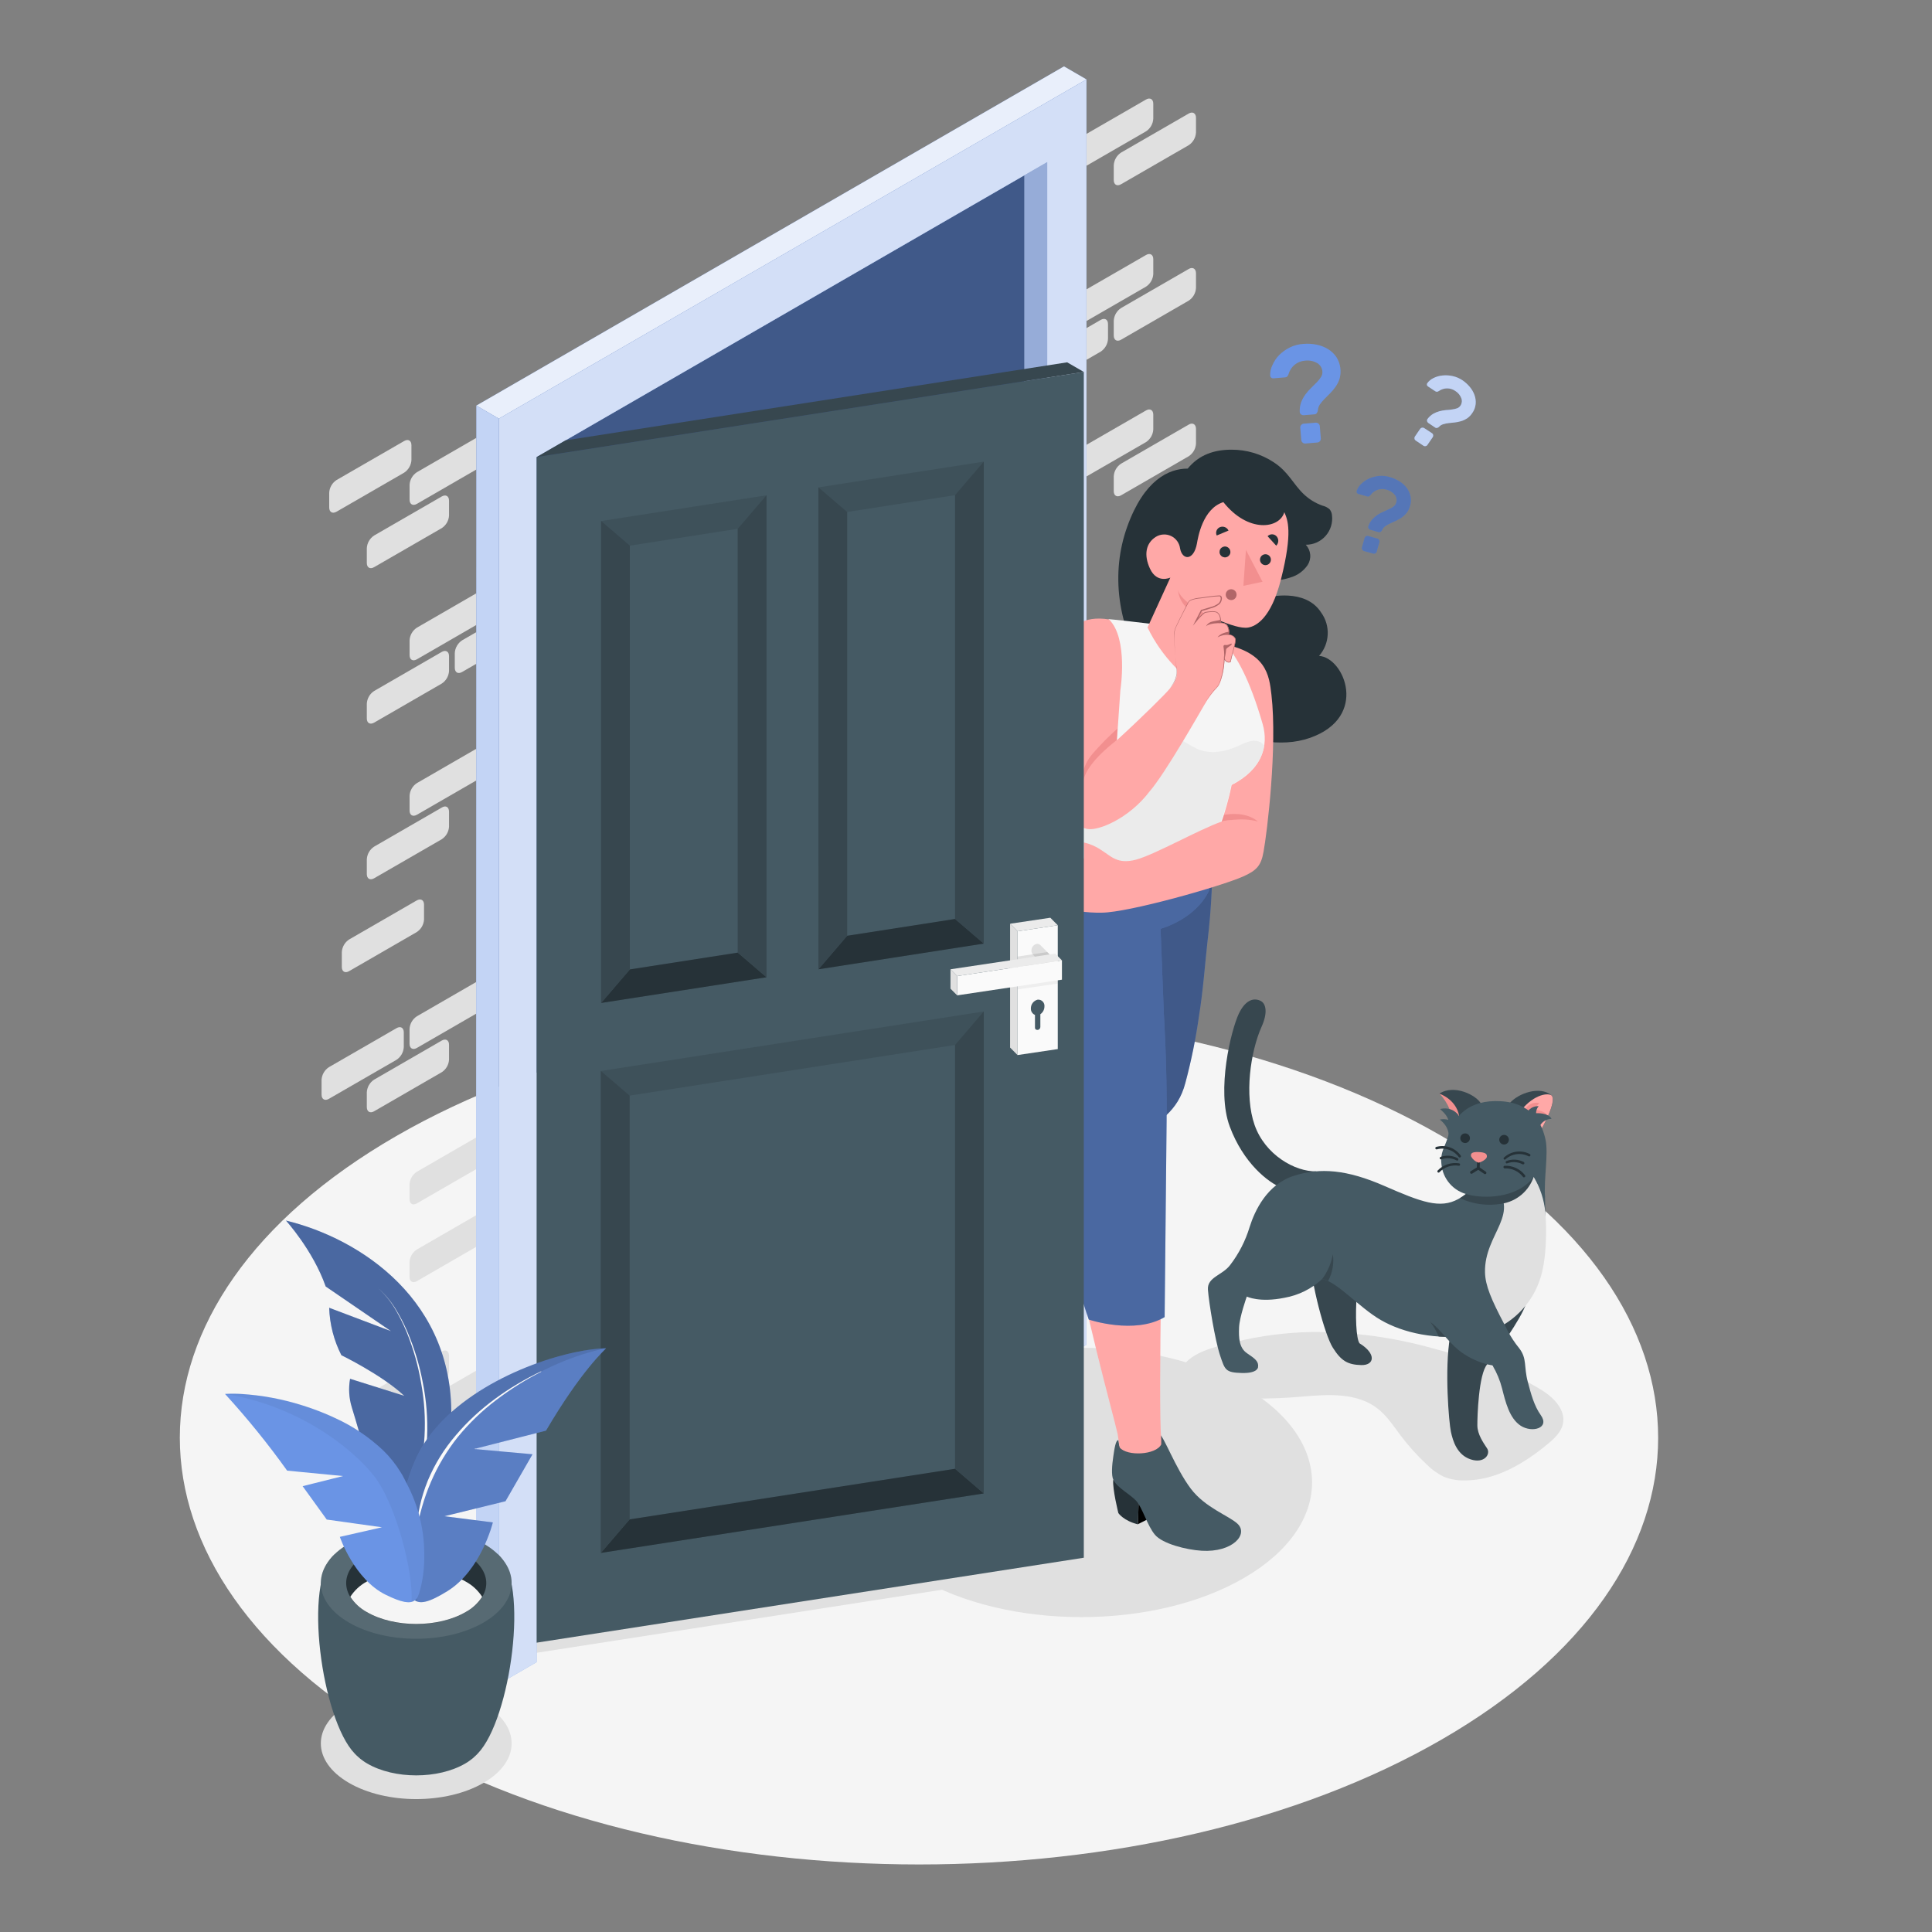 <svg width="180" height="180" viewBox="0 0 180 180" fill="none" xmlns="http://www.w3.org/2000/svg">
<rect x="0" y="0" width="180" height="180" fill="#808080" stroke="none"/>
<path d="M36.925 162.058C10.03 146.52 10.03 121.356 36.925 105.84C63.821 90.324 107.424 90.313 134.316 105.84C161.208 121.367 161.212 146.542 134.316 162.068C107.42 177.595 63.821 177.584 36.925 162.058Z" fill="#F5F5F5"/>
<path d="M99.425 145.159L100.976 146.056L49.997 153.986V152.849L99.425 145.159Z" fill="#E0E0E0"/>
<path d="M32.494 158.76C29.023 160.787 29.023 164.07 32.494 166.097C35.964 168.124 41.591 168.124 45.065 166.097C48.539 164.07 48.535 160.787 45.065 158.76C41.594 156.733 35.964 156.719 32.494 158.76Z" fill="#E0E0E0"/>
<path d="M85.554 129.24C77.159 134.143 77.159 142.088 85.554 146.988C93.949 151.888 107.557 151.888 115.949 146.988C124.34 142.088 124.34 134.143 115.949 129.24C107.557 124.337 93.96 124.355 85.554 129.24Z" fill="#E0E0E0"/>
<path d="M121.41 130.111C123.8 129.902 126.45 129.751 128.34 131.227C129.229 131.915 129.845 132.883 130.522 133.78C131.249 134.741 132.058 135.637 132.941 136.458C133.39 136.908 133.909 137.283 134.478 137.567C135.115 137.83 135.802 137.953 136.49 137.927C139.37 137.927 142.045 136.336 144.263 134.478C144.857 133.981 145.462 133.398 145.616 132.649C145.876 131.4 144.821 130.266 143.744 129.582C140.713 127.652 136.94 126.544 133.492 125.622C129.816 124.59 126.013 124.077 122.195 124.099C119.818 124.145 117.453 124.45 115.142 125.01C113.746 125.348 111.722 125.766 110.642 126.785C110.395 126.995 110.214 127.271 110.12 127.582C110.026 127.892 110.024 128.223 110.113 128.534C110.383 129.254 111.211 129.539 111.953 129.712C115.027 130.439 118.296 130.381 121.41 130.111Z" fill="#E0E0E0"/>
<path d="M42.372 60.84V62.215C42.372 62.651 42.678 62.827 43.052 62.608L44.381 61.841V58.892L43.052 59.659C42.854 59.789 42.69 59.964 42.572 60.169C42.453 60.374 42.385 60.604 42.372 60.84Z" fill="#E0E0E0"/>
<path d="M44.381 105.966L38.837 109.17C38.639 109.299 38.474 109.472 38.355 109.677C38.237 109.882 38.169 110.111 38.156 110.347V111.726C38.156 112.158 38.459 112.334 38.837 112.118L44.381 108.918V105.966Z" fill="#E0E0E0"/>
<path d="M38.16 59.656V61.034C38.16 61.466 38.462 61.643 38.84 61.427L44.384 58.223V55.274L38.84 58.478C38.642 58.607 38.477 58.781 38.359 58.985C38.241 59.19 38.172 59.42 38.16 59.656Z" fill="#E0E0E0"/>
<path d="M41.155 75.24L34.855 78.88C34.658 79.009 34.493 79.183 34.375 79.387C34.257 79.592 34.188 79.821 34.175 80.057V81.436C34.175 81.868 34.481 82.044 34.855 81.828L41.155 78.192C41.353 78.063 41.519 77.888 41.637 77.683C41.755 77.478 41.823 77.248 41.836 77.011V75.636C41.836 75.182 41.533 75.006 41.155 75.24Z" fill="#E0E0E0"/>
<path d="M44.381 91.483L38.837 94.687C38.639 94.816 38.474 94.99 38.355 95.194C38.237 95.399 38.169 95.628 38.156 95.864V97.243C38.156 97.675 38.459 97.852 38.837 97.636L44.381 94.432V91.483Z" fill="#E0E0E0"/>
<path d="M38.16 45.173V46.548C38.16 46.984 38.462 47.16 38.84 46.944L44.384 43.74V40.792L38.84 43.996C38.642 44.124 38.477 44.297 38.358 44.502C38.24 44.707 38.172 44.937 38.16 45.173Z" fill="#E0E0E0"/>
<path d="M44.381 127.692L38.837 130.896C38.639 131.025 38.474 131.198 38.355 131.403C38.237 131.608 38.169 131.837 38.156 132.073V133.452C38.156 133.884 38.459 134.06 38.837 133.844L44.381 130.64V127.692Z" fill="#E0E0E0"/>
<path d="M31.846 88.711V90.086C31.846 90.522 32.148 90.698 32.526 90.479L38.822 86.843C39.021 86.714 39.187 86.541 39.306 86.336C39.424 86.132 39.493 85.902 39.506 85.666V84.287C39.506 83.855 39.2 83.678 38.822 83.894L32.526 87.53C32.328 87.66 32.163 87.834 32.044 88.039C31.926 88.245 31.858 88.475 31.846 88.711Z" fill="#E0E0E0"/>
<path d="M38.16 74.138V75.517C38.16 75.949 38.462 76.126 38.84 75.91L44.384 72.709V69.757L38.84 72.961C38.642 73.09 38.477 73.263 38.359 73.468C38.241 73.673 38.172 73.902 38.16 74.138Z" fill="#E0E0E0"/>
<path d="M37.62 97.56V96.185C37.62 95.749 37.314 95.573 36.94 95.793L30.64 99.428C30.442 99.558 30.277 99.732 30.159 99.936C30.041 100.141 29.973 100.37 29.959 100.606V101.984C29.959 102.416 30.265 102.593 30.64 102.377L36.94 98.741C37.138 98.611 37.302 98.437 37.42 98.231C37.539 98.026 37.607 97.796 37.62 97.56Z" fill="#E0E0E0"/>
<path d="M34.855 132.502L41.155 128.866C41.353 128.736 41.519 128.562 41.637 128.357C41.755 128.151 41.823 127.921 41.836 127.685V126.31C41.836 125.874 41.533 125.698 41.155 125.917L34.855 129.553C34.658 129.682 34.493 129.856 34.375 130.061C34.257 130.265 34.188 130.495 34.175 130.73V132.12C34.175 132.541 34.481 132.718 34.855 132.502Z" fill="#E0E0E0"/>
<path d="M37.652 41.09L31.352 44.726C31.154 44.855 30.989 45.029 30.871 45.233C30.753 45.438 30.684 45.668 30.672 45.904V47.282C30.672 47.714 30.974 47.891 31.352 47.675L37.652 44.039C37.85 43.909 38.015 43.734 38.133 43.529C38.251 43.324 38.32 43.094 38.333 42.858V41.483C38.333 41.04 38.027 40.871 37.652 41.09Z" fill="#E0E0E0"/>
<path d="M41.155 46.256L34.855 49.892C34.657 50.022 34.493 50.197 34.374 50.402C34.256 50.607 34.188 50.837 34.175 51.073V52.448C34.175 52.884 34.481 53.06 34.855 52.841L41.155 49.205C41.353 49.076 41.518 48.903 41.637 48.698C41.755 48.493 41.823 48.264 41.836 48.028V46.649C41.836 46.217 41.533 46.04 41.155 46.256Z" fill="#E0E0E0"/>
<path d="M41.155 60.739L34.855 64.379C34.657 64.508 34.492 64.681 34.374 64.886C34.256 65.091 34.188 65.32 34.175 65.556V66.935C34.175 67.367 34.481 67.543 34.855 67.327L41.155 63.688C41.353 63.559 41.518 63.385 41.637 63.181C41.755 62.976 41.823 62.746 41.836 62.51V61.132C41.836 60.7 41.533 60.523 41.155 60.739Z" fill="#E0E0E0"/>
<path d="M34.855 103.536L41.155 99.896C41.354 99.768 41.519 99.595 41.638 99.39C41.756 99.185 41.824 98.955 41.836 98.719V97.34C41.836 96.908 41.533 96.732 41.155 96.948L34.855 100.588C34.657 100.716 34.492 100.89 34.374 101.095C34.256 101.299 34.188 101.529 34.175 101.765V103.144C34.175 103.576 34.481 103.752 34.855 103.536Z" fill="#E0E0E0"/>
<path d="M44.381 113.209L38.837 116.413C38.638 116.541 38.473 116.715 38.355 116.92C38.236 117.124 38.168 117.354 38.156 117.59V118.966C38.156 119.401 38.459 119.578 38.837 119.362L44.381 116.158V113.209Z" fill="#E0E0E0"/>
<path d="M103.23 30.197V31.572C103.218 31.81 103.151 32.041 103.032 32.248C102.914 32.454 102.749 32.63 102.55 32.76L101.221 33.527V30.571L102.55 29.804C102.924 29.588 103.23 29.761 103.23 30.197Z" fill="#E0E0E0"/>
<path d="M101.221 77.652L106.769 74.452C107.129 74.232 107.449 74.409 107.449 74.844V76.219C107.436 76.456 107.368 76.686 107.25 76.891C107.131 77.096 106.967 77.27 106.769 77.4L101.221 80.6V77.652Z" fill="#E0E0E0"/>
<path d="M107.449 24.152V25.528C107.436 25.764 107.368 25.994 107.25 26.199C107.131 26.404 106.967 26.579 106.769 26.708L101.221 29.909V26.96L106.769 23.76C107.143 23.54 107.449 23.717 107.449 24.152Z" fill="#E0E0E0"/>
<path d="M104.447 43.2L110.747 39.56C111.107 39.344 111.427 39.521 111.427 39.953V41.332C111.414 41.568 111.346 41.797 111.228 42.002C111.11 42.206 110.945 42.38 110.747 42.509L104.447 46.148C104.069 46.364 103.766 46.188 103.766 45.756V44.377C103.779 44.141 103.847 43.911 103.965 43.707C104.084 43.502 104.249 43.329 104.447 43.2Z" fill="#E0E0E0"/>
<path d="M101.221 63.169L106.769 59.969C107.129 59.749 107.449 59.926 107.449 60.361V61.736C107.436 61.973 107.368 62.203 107.25 62.408C107.131 62.613 106.967 62.787 106.769 62.917L101.221 66.118V63.169Z" fill="#E0E0E0"/>
<path d="M107.449 9.666V11.045C107.439 11.284 107.372 11.517 107.254 11.725C107.136 11.933 106.969 12.11 106.769 12.24L101.221 15.444V12.478L106.769 9.274C107.143 9.058 107.449 9.234 107.449 9.666Z" fill="#E0E0E0"/>
<path d="M101.221 99.378L106.769 96.178C107.129 95.958 107.449 96.134 107.449 96.57V97.945C107.436 98.182 107.368 98.412 107.25 98.617C107.131 98.822 106.967 98.996 106.769 99.126L101.221 102.326V99.378Z" fill="#E0E0E0"/>
<path d="M113.76 45.918V47.297C113.747 47.533 113.678 47.762 113.56 47.966C113.442 48.171 113.277 48.345 113.08 48.474L106.78 52.11C106.402 52.33 106.099 52.153 106.099 51.718V50.342C106.112 50.106 106.18 49.876 106.298 49.671C106.416 49.465 106.581 49.291 106.78 49.162L113.08 45.526C113.454 45.31 113.76 45.486 113.76 45.918Z" fill="#E0E0E0"/>
<path d="M107.449 38.635V40.01C107.436 40.247 107.368 40.477 107.25 40.682C107.132 40.887 106.967 41.062 106.769 41.191L101.221 44.392V41.443L106.769 38.243C107.143 38.023 107.449 38.2 107.449 38.635Z" fill="#E0E0E0"/>
<path d="M108 61.42V60.044C108.013 59.808 108.081 59.578 108.199 59.373C108.317 59.168 108.482 58.993 108.68 58.864L114.98 55.228C115.358 55.012 115.661 55.184 115.661 55.62V56.999C115.648 57.235 115.58 57.465 115.462 57.669C115.344 57.874 115.179 58.047 114.98 58.176L108.68 61.812C108.288 62.032 108 61.855 108 61.42Z" fill="#E0E0E0"/>
<path d="M110.747 93.19L104.447 96.84C104.069 97.056 103.766 96.88 103.766 96.448V95.04C103.779 94.804 103.847 94.574 103.965 94.37C104.084 94.165 104.249 93.991 104.447 93.863L110.747 90.227C111.107 90.007 111.427 90.184 111.427 90.619V91.994C111.416 92.233 111.349 92.466 111.231 92.674C111.112 92.882 110.947 93.058 110.747 93.19Z" fill="#E0E0E0"/>
<path d="M104.447 14.216L110.747 10.58C111.107 10.364 111.427 10.541 111.427 10.973V12.352C111.414 12.587 111.345 12.817 111.227 13.021C111.109 13.226 110.944 13.4 110.747 13.529L104.447 17.165C104.069 17.384 103.766 17.208 103.766 16.772V15.397C103.779 15.161 103.847 14.931 103.965 14.725C104.083 14.52 104.248 14.346 104.447 14.216Z" fill="#E0E0E0"/>
<path d="M104.447 28.699L110.747 25.063C111.107 24.847 111.427 25.024 111.427 25.456V26.834C111.414 27.07 111.345 27.299 111.227 27.504C111.109 27.709 110.944 27.882 110.747 28.012L104.447 31.651C104.069 31.867 103.766 31.691 103.766 31.255V29.88C103.779 29.643 103.847 29.413 103.965 29.208C104.083 29.003 104.248 28.829 104.447 28.699Z" fill="#E0E0E0"/>
<path d="M110.747 64.221L104.447 67.86C104.069 68.076 103.766 67.9 103.766 67.464V66.089C103.779 65.852 103.847 65.622 103.965 65.417C104.083 65.212 104.248 65.037 104.447 64.908L110.747 61.272C111.107 61.056 111.427 61.233 111.427 61.664V63.043C111.414 63.279 111.345 63.508 111.227 63.713C111.109 63.917 110.944 64.091 110.747 64.221Z" fill="#E0E0E0"/>
<path d="M101.221 84.895L106.769 81.691C107.129 81.475 107.449 81.652 107.449 82.084V83.463C107.436 83.698 107.367 83.928 107.249 84.132C107.131 84.337 106.966 84.51 106.769 84.64L101.221 87.84V84.895Z" fill="#E0E0E0"/>
<path d="M49.997 99.922L95.443 126.173V16.33L49.997 42.584V99.922Z" fill="#6A94E5"/>
<path opacity="0.4" d="M49.997 99.922L95.443 126.173V16.33L49.997 42.584V99.922Z" fill="black"/>
<path d="M95.443 126.173L49.997 99.922V152.402L95.443 126.173Z" fill="#E0E0E0"/>
<path d="M95.443 126.173L97.567 127.393V15.102L95.443 16.33V126.173Z" fill="#6A94E5"/>
<path opacity="0.4" d="M95.443 126.173L97.567 127.393V15.102L95.443 16.33V126.173Z" fill="white"/>
<path opacity="0.1" d="M95.443 126.173L97.567 127.393V15.102L95.443 16.33V126.173Z" fill="black"/>
<path d="M97.567 127.393L101.221 125.284V7.398L46.472 39.006L46.476 156.892L49.997 154.858V42.584L97.567 15.102V127.393Z" fill="#6A94E5"/>
<path opacity="0.7" d="M97.567 127.393L101.221 125.284V7.398L46.472 39.006L46.476 156.892L49.997 154.858V42.584L97.567 15.102V127.393Z" fill="white"/>
<path d="M101.221 7.398L46.472 39.006L44.381 37.789L99.129 6.185L101.221 7.398Z" fill="#6A94E5"/>
<path opacity="0.85" d="M101.221 7.398L46.472 39.006L44.381 37.789L99.129 6.185L101.221 7.398Z" fill="white"/>
<path d="M46.472 156.892V39.006L44.381 37.789L44.348 155.664L46.472 156.892Z" fill="#6A94E5"/>
<path opacity="0.6" d="M44.381 37.789L44.348 155.664L46.472 156.892V39.006" fill="white"/>
<path d="M121.446 32.04C121.849 32.005 122.255 32.028 122.652 32.108C123.034 32.182 123.4 32.323 123.732 32.526C124.046 32.718 124.315 32.976 124.52 33.282C124.705 33.581 124.826 33.914 124.874 34.262C124.923 34.61 124.898 34.964 124.801 35.302C124.718 35.558 124.596 35.801 124.441 36.022C124.291 36.239 124.122 36.442 123.937 36.63L123.412 37.156C123.253 37.314 123.108 37.486 122.98 37.67C122.865 37.834 122.798 38.026 122.785 38.225C122.775 38.317 122.742 38.405 122.688 38.48C122.663 38.517 122.629 38.546 122.591 38.568C122.552 38.589 122.509 38.601 122.465 38.603L121.475 38.686C121.428 38.69 121.38 38.684 121.335 38.67C121.29 38.656 121.248 38.633 121.212 38.603C121.175 38.575 121.145 38.539 121.124 38.498C121.104 38.457 121.093 38.411 121.093 38.365C121.077 38.055 121.125 37.745 121.234 37.454C121.335 37.198 121.469 36.956 121.633 36.734C121.791 36.521 121.967 36.321 122.159 36.137C122.35 35.953 122.519 35.777 122.684 35.615C122.833 35.465 122.964 35.3 123.077 35.122C123.175 34.969 123.219 34.788 123.203 34.607C123.191 34.448 123.142 34.294 123.058 34.158C122.974 34.023 122.858 33.91 122.72 33.829C122.378 33.631 121.979 33.551 121.586 33.602C121.234 33.626 120.898 33.758 120.624 33.981C120.351 34.203 120.152 34.505 120.056 34.844C120.029 34.926 119.989 35.002 119.938 35.071C119.872 35.129 119.788 35.161 119.7 35.161L118.649 35.248C118.612 35.252 118.574 35.249 118.538 35.239C118.502 35.228 118.469 35.21 118.44 35.186C118.41 35.163 118.385 35.133 118.368 35.099C118.35 35.064 118.341 35.027 118.339 34.988C118.327 34.659 118.396 34.331 118.541 34.034C118.69 33.687 118.9 33.369 119.16 33.095C119.453 32.803 119.791 32.559 120.161 32.375C120.563 32.179 121 32.065 121.446 32.04ZM122.584 39.38C122.677 39.375 122.768 39.406 122.839 39.467C122.875 39.495 122.905 39.531 122.926 39.572C122.947 39.613 122.959 39.658 122.962 39.704L123.059 40.849C123.065 40.942 123.036 41.033 122.976 41.105C122.947 41.141 122.91 41.17 122.868 41.191C122.827 41.212 122.781 41.225 122.735 41.227L121.619 41.321C121.573 41.325 121.526 41.32 121.482 41.306C121.438 41.292 121.398 41.269 121.363 41.238C121.327 41.209 121.297 41.173 121.276 41.132C121.254 41.091 121.241 41.047 121.237 41L121.144 39.856C121.138 39.809 121.143 39.763 121.157 39.719C121.171 39.675 121.195 39.634 121.226 39.6C121.255 39.563 121.291 39.533 121.332 39.511C121.373 39.49 121.418 39.477 121.464 39.474L122.584 39.38Z" fill="#6A94E5"/>
<path d="M129.51 44.456C129.816 44.541 130.109 44.671 130.377 44.842C130.636 44.999 130.864 45.201 131.051 45.439C131.225 45.67 131.347 45.935 131.411 46.217C131.479 46.518 131.467 46.833 131.375 47.128C131.315 47.364 131.207 47.586 131.058 47.779C130.926 47.946 130.771 48.093 130.597 48.215C130.426 48.332 130.245 48.434 130.057 48.521L129.524 48.766C129.364 48.837 129.211 48.924 129.067 49.025C128.936 49.114 128.833 49.239 128.772 49.385C128.739 49.45 128.689 49.506 128.628 49.547C128.599 49.566 128.567 49.579 128.532 49.584C128.498 49.589 128.463 49.586 128.43 49.576L127.677 49.363C127.641 49.354 127.608 49.338 127.578 49.315C127.549 49.292 127.525 49.263 127.508 49.23C127.489 49.2 127.477 49.166 127.473 49.13C127.469 49.094 127.474 49.058 127.487 49.025C127.563 48.792 127.685 48.578 127.847 48.395C127.993 48.232 128.158 48.088 128.34 47.966C128.516 47.852 128.701 47.753 128.894 47.671C129.085 47.588 129.254 47.509 129.423 47.43C129.574 47.362 129.716 47.277 129.848 47.178C129.965 47.088 130.047 46.961 130.082 46.818C130.121 46.696 130.128 46.566 130.104 46.44C130.079 46.314 130.024 46.197 129.942 46.098C129.745 45.858 129.474 45.69 129.171 45.619C128.905 45.539 128.621 45.544 128.357 45.632C128.093 45.72 127.864 45.888 127.699 46.112C127.658 46.165 127.608 46.21 127.551 46.246C127.488 46.27 127.417 46.27 127.353 46.246L126.554 46.019C126.526 46.012 126.499 45.999 126.476 45.982C126.452 45.965 126.432 45.943 126.417 45.918C126.402 45.892 126.391 45.862 126.388 45.832C126.384 45.802 126.387 45.771 126.396 45.742C126.478 45.495 126.619 45.273 126.806 45.094C127.016 44.888 127.259 44.72 127.526 44.597C127.823 44.463 128.139 44.377 128.462 44.341C128.816 44.311 129.171 44.35 129.51 44.456ZM128.325 50.177C128.36 50.186 128.393 50.203 128.421 50.225C128.45 50.247 128.474 50.275 128.491 50.306C128.509 50.338 128.521 50.373 128.525 50.41C128.53 50.447 128.527 50.483 128.516 50.519L128.271 51.386C128.262 51.421 128.246 51.454 128.223 51.482C128.201 51.511 128.173 51.534 128.142 51.552C128.11 51.57 128.075 51.582 128.038 51.586C128.002 51.59 127.965 51.587 127.929 51.577L127.08 51.34C127.045 51.33 127.013 51.313 126.985 51.29C126.957 51.267 126.934 51.239 126.918 51.206C126.899 51.175 126.887 51.141 126.882 51.105C126.877 51.069 126.879 51.032 126.889 50.998L127.134 50.126C127.144 50.091 127.161 50.059 127.184 50.03C127.207 50.002 127.235 49.978 127.267 49.961C127.298 49.943 127.333 49.931 127.369 49.927C127.405 49.922 127.441 49.925 127.476 49.936L128.325 50.177Z" fill="#6A94E5"/>
<g opacity="0.2">
<path d="M129.51 44.456C129.816 44.541 130.109 44.671 130.377 44.842C130.636 44.999 130.864 45.201 131.051 45.439C131.225 45.67 131.347 45.935 131.411 46.217C131.479 46.518 131.467 46.833 131.375 47.128C131.315 47.364 131.207 47.586 131.058 47.779C130.926 47.946 130.771 48.093 130.597 48.215C130.426 48.332 130.245 48.434 130.057 48.521L129.524 48.766C129.364 48.837 129.211 48.924 129.067 49.025C128.936 49.114 128.833 49.239 128.772 49.385C128.739 49.45 128.689 49.506 128.628 49.547C128.599 49.566 128.567 49.579 128.532 49.584C128.498 49.589 128.463 49.586 128.43 49.576L127.677 49.363C127.641 49.354 127.608 49.338 127.578 49.315C127.549 49.292 127.525 49.263 127.508 49.23C127.489 49.2 127.477 49.166 127.473 49.13C127.469 49.094 127.474 49.058 127.487 49.025C127.563 48.792 127.685 48.578 127.847 48.395C127.993 48.232 128.158 48.088 128.34 47.966C128.516 47.852 128.701 47.753 128.894 47.671C129.085 47.588 129.254 47.509 129.423 47.43C129.574 47.362 129.716 47.277 129.848 47.178C129.965 47.088 130.047 46.961 130.082 46.818C130.121 46.696 130.128 46.566 130.104 46.44C130.079 46.314 130.024 46.197 129.942 46.098C129.745 45.858 129.474 45.69 129.171 45.619C128.905 45.539 128.621 45.544 128.357 45.632C128.093 45.72 127.864 45.888 127.699 46.112C127.658 46.165 127.608 46.21 127.551 46.246C127.488 46.27 127.417 46.27 127.353 46.246L126.554 46.019C126.526 46.012 126.499 45.999 126.476 45.982C126.452 45.965 126.432 45.943 126.417 45.918C126.402 45.892 126.391 45.862 126.388 45.832C126.384 45.802 126.387 45.771 126.396 45.742C126.478 45.495 126.619 45.273 126.806 45.094C127.016 44.888 127.259 44.72 127.526 44.597C127.823 44.463 128.139 44.377 128.462 44.341C128.816 44.311 129.171 44.35 129.51 44.456ZM128.325 50.177C128.36 50.186 128.393 50.203 128.421 50.225C128.45 50.247 128.474 50.275 128.491 50.306C128.509 50.338 128.521 50.373 128.525 50.41C128.53 50.447 128.527 50.483 128.516 50.519L128.271 51.386C128.262 51.421 128.246 51.454 128.223 51.482C128.201 51.511 128.173 51.534 128.142 51.552C128.11 51.57 128.075 51.582 128.038 51.586C128.002 51.59 127.965 51.587 127.929 51.577L127.08 51.34C127.045 51.33 127.013 51.313 126.985 51.29C126.957 51.267 126.934 51.239 126.918 51.206C126.899 51.175 126.887 51.141 126.882 51.105C126.877 51.069 126.879 51.032 126.889 50.998L127.134 50.126C127.144 50.091 127.161 50.059 127.184 50.03C127.207 50.002 127.235 49.978 127.267 49.961C127.298 49.943 127.333 49.931 127.369 49.927C127.405 49.922 127.441 49.925 127.476 49.936L128.325 50.177Z" fill="black"/>
</g>
<path d="M133.409 40.356C133.439 40.375 133.465 40.401 133.485 40.43C133.504 40.46 133.518 40.494 133.524 40.529C133.531 40.563 133.531 40.599 133.525 40.634C133.518 40.668 133.504 40.701 133.484 40.73L132.991 41.45C132.972 41.481 132.947 41.507 132.917 41.526C132.887 41.546 132.854 41.56 132.818 41.566C132.784 41.573 132.748 41.573 132.713 41.566C132.679 41.559 132.646 41.546 132.617 41.526L131.897 41.044C131.867 41.024 131.842 40.999 131.822 40.969C131.803 40.939 131.79 40.906 131.785 40.871C131.778 40.836 131.778 40.801 131.785 40.766C131.791 40.731 131.805 40.699 131.825 40.669L132.318 39.949C132.358 39.895 132.417 39.857 132.484 39.844C132.551 39.831 132.62 39.843 132.678 39.877L133.409 40.356ZM136.253 35.428C136.509 35.601 136.739 35.809 136.937 36.047C137.127 36.272 137.276 36.529 137.376 36.806C137.473 37.072 137.509 37.356 137.484 37.638C137.455 37.939 137.348 38.227 137.174 38.473C137.045 38.672 136.879 38.845 136.685 38.981C136.511 39.093 136.322 39.181 136.123 39.24C135.929 39.297 135.73 39.337 135.529 39.359L134.964 39.42C134.793 39.439 134.624 39.474 134.46 39.524C134.314 39.566 134.182 39.647 134.078 39.758C134.03 39.812 133.968 39.849 133.898 39.866C133.865 39.876 133.831 39.877 133.797 39.871C133.763 39.865 133.731 39.851 133.704 39.83L133.074 39.406C133.044 39.386 133.019 39.361 132.999 39.331C132.979 39.301 132.965 39.268 132.959 39.233C132.949 39.198 132.948 39.162 132.956 39.127C132.963 39.092 132.979 39.059 133.002 39.031C133.143 38.842 133.319 38.68 133.52 38.556C133.705 38.451 133.902 38.37 134.107 38.315C134.304 38.262 134.505 38.226 134.708 38.207C134.91 38.207 135.097 38.171 135.273 38.149C135.433 38.131 135.59 38.096 135.741 38.045C135.873 37.998 135.986 37.911 136.065 37.796C136.135 37.696 136.178 37.58 136.193 37.459C136.207 37.338 136.192 37.215 136.148 37.102C136.04 36.819 135.842 36.579 135.583 36.421C135.361 36.267 135.097 36.184 134.827 36.184C134.557 36.184 134.293 36.267 134.071 36.421C134.017 36.458 133.958 36.484 133.895 36.5C133.827 36.504 133.761 36.484 133.707 36.443L133.038 36C133.014 35.985 132.993 35.965 132.977 35.941C132.961 35.918 132.95 35.891 132.944 35.863C132.937 35.834 132.937 35.804 132.943 35.775C132.949 35.745 132.962 35.718 132.98 35.694C133.131 35.492 133.329 35.331 133.556 35.222C133.814 35.093 134.094 35.013 134.381 34.985C134.696 34.95 135.014 34.967 135.324 35.035C135.656 35.106 135.971 35.239 136.253 35.428Z" fill="#6A94E5"/>
<g opacity="0.6">
<path d="M133.409 40.356C133.439 40.375 133.465 40.401 133.485 40.43C133.504 40.46 133.518 40.494 133.524 40.529C133.531 40.563 133.531 40.599 133.525 40.634C133.518 40.668 133.504 40.701 133.484 40.73L132.991 41.45C132.972 41.481 132.947 41.507 132.917 41.526C132.887 41.546 132.854 41.56 132.818 41.566C132.784 41.573 132.748 41.573 132.713 41.566C132.679 41.559 132.646 41.546 132.617 41.526L131.897 41.044C131.867 41.024 131.842 40.999 131.822 40.969C131.803 40.939 131.79 40.906 131.785 40.871C131.778 40.836 131.778 40.801 131.785 40.766C131.791 40.731 131.805 40.699 131.825 40.669L132.318 39.949C132.358 39.895 132.417 39.857 132.484 39.844C132.551 39.831 132.62 39.843 132.678 39.877L133.409 40.356ZM136.253 35.428C136.509 35.601 136.739 35.809 136.937 36.047C137.127 36.272 137.276 36.529 137.376 36.806C137.473 37.072 137.509 37.356 137.484 37.638C137.455 37.939 137.348 38.227 137.174 38.473C137.045 38.672 136.879 38.845 136.685 38.981C136.511 39.093 136.322 39.181 136.123 39.24C135.929 39.297 135.73 39.337 135.529 39.359L134.964 39.42C134.793 39.439 134.624 39.474 134.46 39.524C134.314 39.566 134.182 39.647 134.078 39.758C134.03 39.812 133.968 39.849 133.898 39.866C133.865 39.876 133.831 39.877 133.797 39.871C133.763 39.865 133.731 39.851 133.704 39.83L133.074 39.406C133.044 39.386 133.019 39.361 132.999 39.331C132.979 39.301 132.965 39.268 132.959 39.233C132.949 39.198 132.948 39.162 132.956 39.127C132.963 39.092 132.979 39.059 133.002 39.031C133.143 38.842 133.319 38.68 133.52 38.556C133.705 38.451 133.902 38.37 134.107 38.315C134.304 38.262 134.505 38.226 134.708 38.207C134.91 38.207 135.097 38.171 135.273 38.149C135.433 38.131 135.59 38.096 135.741 38.045C135.873 37.998 135.986 37.911 136.065 37.796C136.135 37.696 136.178 37.58 136.193 37.459C136.207 37.338 136.192 37.215 136.148 37.102C136.04 36.819 135.842 36.579 135.583 36.421C135.361 36.267 135.097 36.184 134.827 36.184C134.557 36.184 134.293 36.267 134.071 36.421C134.017 36.458 133.958 36.484 133.895 36.5C133.827 36.504 133.761 36.484 133.707 36.443L133.038 36C133.014 35.985 132.993 35.965 132.977 35.941C132.961 35.918 132.95 35.891 132.944 35.863C132.937 35.834 132.937 35.804 132.943 35.775C132.949 35.745 132.962 35.718 132.98 35.694C133.131 35.492 133.329 35.331 133.556 35.222C133.814 35.093 134.094 35.013 134.381 34.985C134.696 34.95 135.014 34.967 135.324 35.035C135.656 35.106 135.971 35.239 136.253 35.428Z" fill="white"/>
</g>
<path d="M103.716 137.88C103.637 138.737 104.195 140.969 104.195 140.969C104.195 140.969 104.67 141.689 106.023 142.02L106.117 138.78L103.716 137.88Z" fill="#263238"/>
<path d="M106.023 142.002L108.695 140.652L108.99 138.056L106.077 140.134L106.023 142.002Z" fill="black"/>
<path d="M108.054 134.14L108 133.596C108.41 133.726 109.487 136.76 110.945 138.697C112.277 140.465 114.494 141.217 115.29 141.959C116.352 142.942 114.84 144.652 111.963 144.479C110.523 144.392 108.309 143.831 107.6 142.985C106.891 142.139 106.434 140.465 105.865 139.838C105.296 139.212 104.065 138.604 103.723 137.858C103.529 137.448 103.601 136.498 103.723 135.698C103.831 134.953 103.95 134.136 104.205 134.176C104.205 134.266 104.267 134.633 104.267 134.633C104.353 134.993 104.832 135.374 106.326 135.212C106.988 135.133 108.173 134.878 108.054 134.14Z" fill="#455A64"/>
<path d="M78.591 121.284C78.134 121.914 77.328 126.324 77.328 126.324C77.328 126.324 78.383 127.865 78.991 128.333L80.946 124.186L78.591 121.284Z" fill="#263238"/>
<path d="M78.991 128.315L82.577 127.49L83.909 124.729L80.175 125.77L78.991 128.315Z" fill="black"/>
<path d="M81.263 118.487C81.057 118.332 80.762 118.735 80.046 119.376C79.542 119.826 78.455 120.251 78.455 121.536C78.455 122.461 79.07 123.602 79.661 124.56C80.251 125.518 80.337 126.378 80.334 127.739C80.334 129.384 80.031 130.392 82.055 131.857C83.675 133.027 86.965 133.243 87.689 132.577C88.927 131.418 86.036 129.827 85.565 127.454C84.917 124.182 84.845 123.635 84.935 121.334L81.263 118.487Z" fill="#455A64"/>
<path d="M112.921 78.264C111.344 79.117 106.556 79.344 99.838 77.904L100.634 97.344C100.634 97.344 94.748 101.52 92.937 103.799C91.126 106.078 82.418 117.148 82.418 117.148L81.216 118.541C80.471 119.405 80.856 120.571 81.72 121.316C82.551 122 83.635 122.483 84.445 121.777L85.439 120.913C85.439 120.913 104.9 105.912 105.599 104.954C106.297 103.997 107.935 101.621 109.703 96.606C111.985 90.173 112.367 85.514 112.921 78.264Z" fill="#FFA8A7"/>
<path d="M112.917 78.264C108.666 80.215 100.119 79.549 100.119 79.549L100.512 97.315C98.363 98.623 96.351 100.143 94.507 101.855C91.958 104.31 88.07 109.415 88.07 109.415C89.402 113.162 93.197 114.912 93.197 114.912C93.197 114.912 101.178 109.321 105.642 106.157C107.978 104.504 109.735 103.583 110.437 100.894C110.989 98.835 111.415 96.744 111.711 94.633C112.093 92.311 112.277 89.669 112.5 87.714C112.88 84.579 113.02 81.42 112.917 78.264Z" fill="#6A94E5"/>
<path opacity="0.4" d="M112.917 78.264C108.666 80.215 100.119 79.549 100.119 79.549L100.512 97.315C98.363 98.623 96.351 100.143 94.507 101.855C91.958 104.31 88.07 109.415 88.07 109.415C89.402 113.162 93.197 114.912 93.197 114.912C93.197 114.912 101.178 109.321 105.642 106.157C107.978 104.504 109.735 103.583 110.437 100.894C110.989 98.835 111.415 96.744 111.711 94.633C112.093 92.311 112.277 89.669 112.5 87.714C112.88 84.579 113.02 81.42 112.917 78.264Z" fill="black"/>
<path opacity="0.1" d="M105.818 101.315L105.141 91.494L102.621 89.15L100.461 94.928L100.515 97.315C99.121 98.167 97.781 99.104 96.501 100.12L96.861 100.987L98.91 105.937C98.91 105.937 98.19 109.314 98.492 111.179C100.85 109.523 103.532 107.633 105.545 106.211L105.818 101.315Z" fill="black"/>
<path d="M108.191 134.568V134.165C107.881 130.532 108.381 110.56 108.36 105.17C108.335 99.335 107.28 85.198 107.28 85.198C107.28 85.198 110.729 80.694 112.95 78.264C110.851 80.665 100.267 79.448 99.63 74.826C98.762 76.648 95.67 78.527 95.414 84.514C95.054 92.142 100.454 105.631 100.454 105.631C100.249 106.65 99.324 110.92 99.867 114.862C100.724 121.082 103.799 132.08 104.123 133.582L104.321 134.86C104.994 135.695 107.705 135.569 108.191 134.568Z" fill="#FFA8A7"/>
<path d="M108.435 94.496L108.126 86.53C108.126 86.53 111.333 85.694 112.633 82.998C112.875 81.432 112.972 79.848 112.921 78.264C112.921 78.264 110.116 79.564 106.174 78.602C103.689 77.939 101.421 76.637 99.594 74.826C99.594 74.826 98.838 75.571 97.286 77.886C96.544 78.991 95.292 81.846 95.184 84.074C94.935 89.161 96.559 94.59 96.559 94.59C97.387 98.572 99.9 105.818 99.9 105.818C99.9 105.818 98.942 111.096 99.424 114.88C99.907 118.663 101.437 122.94 101.437 122.94C101.437 122.94 105.703 124.38 108.507 122.71C108.507 122.71 108.64 109.552 108.691 104.418C108.741 99.284 108.435 94.496 108.435 94.496Z" fill="#6A94E5"/>
<path opacity="0.3" d="M108.435 94.496L108.126 86.53C108.126 86.53 111.333 85.694 112.633 82.998C112.875 81.432 112.972 79.848 112.921 78.264C112.921 78.264 110.116 79.564 106.174 78.602C103.689 77.939 101.421 76.637 99.594 74.826C99.594 74.826 98.838 75.571 97.286 77.886C96.544 78.991 95.292 81.846 95.184 84.074C94.935 89.161 96.559 94.59 96.559 94.59C97.387 98.572 99.9 105.818 99.9 105.818C99.9 105.818 98.942 111.096 99.424 114.88C99.907 118.663 101.437 122.94 101.437 122.94C101.437 122.94 105.703 124.38 108.507 122.71C108.507 122.71 108.64 109.552 108.691 104.418C108.741 99.284 108.435 94.496 108.435 94.496Z" fill="black"/>
<path d="M122.893 61.11C123.38 60.558 123.664 59.858 123.699 59.123C123.735 58.388 123.519 57.663 123.087 57.067C121.608 54.752 118.116 55.652 118.116 55.652L117.183 54.151C117.536 54.058 117.903 54.036 118.263 54.086C118.918 54.111 119.571 54.019 120.193 53.813C120.86 53.629 121.44 53.214 121.831 52.643C122.017 52.353 122.101 52.011 122.069 51.668C122.038 51.326 121.893 51.004 121.658 50.753C122.005 50.755 122.347 50.684 122.664 50.544C122.981 50.403 123.264 50.197 123.495 49.939C123.725 49.681 123.899 49.377 124.003 49.047C124.107 48.717 124.14 48.368 124.099 48.024C124.086 47.814 124.008 47.612 123.876 47.448C123.689 47.283 123.464 47.168 123.221 47.113C122.564 46.883 121.963 46.515 121.46 46.033C120.463 45.079 120.042 43.96 118.663 43.063C117.496 42.295 116.129 41.89 114.732 41.897C113.151 41.897 111.726 42.35 110.657 43.657C108.893 43.657 106.596 44.705 105.026 49.057C103.482 53.341 104.043 58.345 106.963 62.82C108.889 65.772 116.568 70.675 122.058 68.742C127.548 66.809 125.24 61.247 122.893 61.11Z" fill="#263238"/>
<path d="M113.735 59.951C117.997 60.743 118.242 62.87 118.458 64.732C119.016 69.581 118.055 77.591 117.72 79.355C117.72 79.355 111.989 77.605 112.053 77.321C112.118 77.036 113.735 59.951 113.735 59.951Z" fill="#FFA8A7"/>
<path d="M113.803 76.543C113.803 76.543 115.733 76.093 117.191 76.543C117.191 76.543 115.992 75.298 113.252 76.108L113.803 76.543Z" fill="#F28F8F"/>
<path d="M113.313 77.918C113.93 76.368 114.412 74.767 114.753 73.134C117.601 71.669 118.224 69.484 117.633 67.435C116.409 63.22 115.218 61.168 114.123 59.951C113.274 59.35 110.25 58.511 110.25 58.511C109.71 58.424 104.817 57.809 103.323 57.686C102.515 58.311 101.901 59.153 101.552 60.113C101.264 61.006 100.76 61.765 100.76 64.818L101.329 70.276C101.329 70.276 101.48 71.91 100.908 72.86C100.335 73.811 98.003 75.55 96.926 77.9C96.926 77.9 97.056 81.479 103.637 82.973C108.99 84.19 112.961 82.253 112.961 82.253C113.195 80.82 113.313 79.37 113.313 77.918Z" fill="#F5F5F5"/>
<path d="M117.785 69.444C117.607 69.218 117.349 69.069 117.065 69.026C116.445 68.951 115.859 69.275 115.286 69.53C114.228 70.002 113.011 70.25 111.906 69.908C110.711 69.523 109.746 68.468 108.504 68.36C107.319 68.267 106.261 69.08 105.39 69.876C104.101 71.075 102.906 72.396 101.43 73.364C100.796 73.77 100.14 74.139 99.464 74.47L99.176 74.772L99.119 74.833C98.899 75.067 98.672 75.316 98.453 75.575L98.37 75.676L98.132 75.964L98.017 76.111L97.819 76.374L97.7 76.54L97.517 76.813L97.409 76.982C97.344 77.083 97.286 77.184 97.225 77.288L97.139 77.44C97.056 77.594 96.973 77.753 96.901 77.915C96.924 78.161 96.981 78.404 97.07 78.635C97.212 79.008 97.402 79.362 97.635 79.686C97.733 79.819 97.837 79.952 97.956 80.089C98.859 81.122 100.526 82.282 103.608 82.969C104.827 83.248 106.076 83.382 107.327 83.369C107.748 83.369 108.151 83.344 108.536 83.308C108.921 83.272 109.285 83.228 109.616 83.174C110.07 83.102 110.487 83.016 110.862 82.926C111.571 82.765 112.262 82.533 112.925 82.235C113.089 81.258 113.195 80.272 113.241 79.283C113.241 79.07 113.263 78.851 113.27 78.62C113.277 78.39 113.27 78.149 113.27 77.9C113.63 76.882 113.961 75.956 114.206 75.15C114.267 74.948 114.325 74.754 114.375 74.567C114.515 74.094 114.626 73.613 114.71 73.127C116.676 72.144 117.583 70.826 117.785 69.444Z" fill="#EBEBEB"/>
<path d="M119.657 47.722C119.97 48.424 120.459 49.547 119.351 53.953C118.411 57.686 116.985 58.338 116.312 58.464C115.639 58.59 114.512 58.165 113.706 57.856L112.388 60.196C112.507 61.204 112.853 63.234 112.187 64.516C110.25 63.04 108.27 61.254 106.913 58.46L109.037 53.813C109.037 53.813 107.805 54.403 107.147 52.992C106.538 51.692 106.765 50.609 107.669 50.029C107.879 49.894 108.121 49.815 108.37 49.798C108.62 49.782 108.87 49.828 109.097 49.934C109.324 50.039 109.52 50.2 109.668 50.402C109.816 50.604 109.911 50.84 109.944 51.088C110.138 52.2 111.218 52.283 111.517 50.63C111.607 50.126 112.032 47.39 113.979 46.782C116.28 49.68 119.21 49.273 119.657 47.722Z" fill="#FFA8A7"/>
<path d="M114.624 51.53C114.603 51.627 114.553 51.716 114.482 51.786C114.411 51.855 114.321 51.902 114.223 51.921C114.126 51.94 114.025 51.929 113.933 51.891C113.841 51.853 113.763 51.789 113.707 51.706C113.651 51.624 113.621 51.527 113.62 51.427C113.619 51.328 113.647 51.23 113.701 51.147C113.755 51.063 113.833 50.998 113.924 50.958C114.015 50.918 114.115 50.905 114.213 50.922C114.28 50.935 114.344 50.961 114.401 50.998C114.458 51.036 114.507 51.084 114.545 51.141C114.583 51.197 114.61 51.261 114.623 51.328C114.637 51.395 114.637 51.463 114.624 51.53Z" fill="#263238"/>
<path d="M115.2 55.49C115.19 55.554 115.168 55.616 115.134 55.671C115.101 55.726 115.057 55.775 115.004 55.813C114.952 55.851 114.893 55.878 114.83 55.893C114.767 55.908 114.702 55.911 114.638 55.901C114.538 55.888 114.445 55.845 114.369 55.778C114.294 55.711 114.24 55.623 114.215 55.526C114.19 55.428 114.195 55.326 114.229 55.231C114.263 55.136 114.325 55.054 114.406 54.994C114.488 54.935 114.585 54.901 114.686 54.897C114.786 54.894 114.886 54.92 114.971 54.974C115.056 55.027 115.124 55.105 115.165 55.197C115.205 55.289 115.218 55.391 115.2 55.49Z" fill="#B16668"/>
<path d="M118.901 50.839L118.098 49.957C118.151 49.901 118.215 49.857 118.287 49.826C118.358 49.796 118.434 49.78 118.512 49.78C118.589 49.78 118.666 49.796 118.737 49.826C118.808 49.857 118.872 49.901 118.926 49.957C119.039 50.078 119.1 50.238 119.095 50.404C119.09 50.569 119.02 50.725 118.901 50.839Z" fill="#263238"/>
<path d="M114.458 49.432L113.36 49.892C113.326 49.822 113.307 49.746 113.304 49.668C113.301 49.59 113.314 49.512 113.342 49.439C113.37 49.366 113.412 49.3 113.467 49.244C113.521 49.188 113.587 49.144 113.659 49.115C113.807 49.055 113.973 49.054 114.122 49.113C114.271 49.172 114.391 49.286 114.458 49.432Z" fill="#263238"/>
<path d="M118.4 52.232C118.389 52.298 118.364 52.361 118.328 52.417C118.292 52.474 118.246 52.522 118.191 52.56C118.137 52.599 118.075 52.626 118.01 52.64C117.945 52.655 117.877 52.656 117.812 52.645C117.746 52.633 117.683 52.609 117.627 52.573C117.57 52.537 117.522 52.49 117.484 52.436C117.445 52.381 117.418 52.319 117.404 52.254C117.389 52.189 117.388 52.122 117.399 52.056C117.423 51.923 117.498 51.805 117.608 51.728C117.719 51.651 117.855 51.62 117.988 51.644C118.121 51.667 118.239 51.742 118.316 51.853C118.393 51.963 118.424 52.1 118.4 52.232Z" fill="#263238"/>
<path d="M116.082 51.235L115.844 54.58L117.626 54.202L116.082 51.235Z" fill="#F28F8F"/>
<path d="M113.706 57.856C112.536 57.424 109.904 56.002 109.746 54.932C109.79 55.46 109.994 55.962 110.329 56.372C110.927 57.175 113.27 58.619 113.27 58.619L113.706 57.856Z" fill="#F28F8F"/>
<path d="M115.121 59.555C114.995 59.155 114.48 59.116 114.48 59.116C114.519 58.959 114.524 58.796 114.492 58.638C114.46 58.479 114.393 58.33 114.296 58.201C114.121 58.073 113.908 58.007 113.691 58.014C113.821 57.73 113.652 57.082 113.299 57.002C112.964 56.967 112.625 56.983 112.295 57.049C111.951 57.28 111.653 57.573 111.416 57.913L111.96 56.88C112.44 56.755 112.911 56.6 113.371 56.416C113.911 56.142 113.886 55.552 113.677 55.519C113.205 55.528 112.734 55.576 112.269 55.663C111.679 55.76 110.934 55.757 110.732 56.124C110.531 56.491 110.307 56.93 109.893 57.773C109.479 58.615 109.364 58.871 109.418 59.353C109.472 59.836 109.465 60.793 109.613 61.992C109.76 63.191 109.523 63.472 108.993 64.152C108.633 64.609 106.409 66.816 104.061 68.962L104.382 64.3C104.382 64.3 105.145 59.504 103.327 57.712C100.879 57.316 99.691 58.432 99.147 59.746C98.193 62.071 98.474 68.699 98.658 72.187C98.841 75.676 100.213 76.997 101.264 77.227C102.315 77.458 105.195 76.244 107.082 73.764C108.565 72.061 111.74 66.452 112.205 65.671C112.544 65.068 112.959 64.51 113.439 64.012C113.799 63.652 114.087 62.212 114.087 61.351C114.167 61.621 114.447 61.837 114.674 61.668C114.721 61.225 115.157 59.846 115.121 59.555Z" fill="#FFA8A7"/>
<path d="M108.983 64.141C109.171 63.918 109.336 63.677 109.476 63.421C109.595 63.151 109.648 62.856 109.631 62.561C109.631 62.266 109.58 61.971 109.548 61.679C109.515 61.387 109.49 61.089 109.469 60.793L109.418 59.908L109.389 59.465C109.369 59.316 109.363 59.165 109.371 59.015C109.422 58.719 109.519 58.434 109.659 58.169C109.782 57.899 109.915 57.636 110.052 57.373L110.451 56.578L110.653 56.182C110.716 56.037 110.834 55.923 110.981 55.865C111.263 55.765 111.557 55.703 111.855 55.681C112.151 55.649 112.439 55.591 112.734 55.555C113.029 55.519 113.321 55.483 113.623 55.476C113.671 55.474 113.719 55.489 113.756 55.519C113.789 55.55 113.814 55.588 113.828 55.631C113.848 55.71 113.848 55.793 113.828 55.872C113.803 56.028 113.729 56.172 113.616 56.282C113.377 56.471 113.101 56.606 112.806 56.678C112.521 56.772 112.237 56.855 111.953 56.934L111.985 56.909L111.449 57.949L111.366 57.899C111.495 57.735 111.633 57.579 111.78 57.431C111.852 57.356 111.927 57.285 112.007 57.215C112.084 57.14 112.171 57.075 112.266 57.024C112.448 56.989 112.632 56.966 112.817 56.956C113.007 56.932 113.2 56.952 113.382 57.013C113.546 57.122 113.662 57.289 113.706 57.481C113.767 57.666 113.767 57.865 113.706 58.05L113.666 57.992C113.806 57.992 113.944 58.014 114.077 58.057C114.147 58.079 114.211 58.115 114.267 58.162C114.318 58.212 114.361 58.269 114.397 58.331C114.528 58.58 114.561 58.869 114.491 59.141L114.458 59.094C114.601 59.111 114.738 59.157 114.861 59.231C114.987 59.306 115.082 59.423 115.128 59.562C115.122 59.745 115.096 59.926 115.049 60.102L114.915 60.624C114.829 60.984 114.725 61.315 114.663 61.661C114.604 61.7 114.535 61.721 114.464 61.721C114.393 61.721 114.323 61.7 114.264 61.661C114.15 61.581 114.068 61.464 114.033 61.33H114.087C114.079 61.736 114.035 62.141 113.954 62.539C113.878 62.939 113.757 63.329 113.594 63.702C113.505 63.883 113.383 64.047 113.234 64.184C113.097 64.336 112.964 64.487 112.842 64.645C112.595 64.965 112.369 65.301 112.165 65.65C112.365 65.298 112.586 64.959 112.827 64.635C112.95 64.476 113.079 64.321 113.216 64.17C113.365 64.033 113.487 63.87 113.576 63.688C113.73 63.315 113.841 62.926 113.907 62.529C113.984 62.133 114.026 61.732 114.033 61.33V61.139L114.087 61.322C114.122 61.442 114.195 61.546 114.296 61.618C114.344 61.654 114.402 61.674 114.462 61.674C114.522 61.674 114.58 61.654 114.627 61.618V61.639C114.692 61.279 114.793 60.941 114.879 60.592L115.005 60.073C115.051 59.904 115.077 59.73 115.081 59.555C115.028 59.435 114.943 59.333 114.835 59.26C114.726 59.187 114.6 59.145 114.469 59.141H114.426V59.098C114.488 58.844 114.456 58.577 114.336 58.345C114.308 58.289 114.269 58.239 114.222 58.198C114.174 58.157 114.119 58.127 114.059 58.108C113.934 58.069 113.804 58.049 113.673 58.05H113.616L113.637 57.992C113.691 57.826 113.691 57.647 113.637 57.481C113.6 57.312 113.498 57.163 113.353 57.067C113.184 57.015 113.006 56.999 112.831 57.02C112.651 57.032 112.472 57.055 112.295 57.089C112.212 57.141 112.133 57.2 112.061 57.265C111.985 57.334 111.909 57.406 111.841 57.478C111.697 57.625 111.564 57.78 111.434 57.942L111.139 58.302L111.351 57.885L111.888 56.84V56.819H111.909C112.194 56.74 112.478 56.66 112.755 56.567C113.037 56.504 113.303 56.381 113.533 56.207C113.63 56.108 113.696 55.983 113.724 55.847C113.745 55.721 113.724 55.541 113.594 55.555C113.3 55.562 113.007 55.586 112.716 55.627C112.424 55.663 112.133 55.717 111.837 55.75C111.545 55.768 111.257 55.826 110.981 55.922C110.849 55.975 110.743 56.077 110.685 56.207L110.484 56.603L110.081 57.391C109.947 57.654 109.811 57.917 109.685 58.187C109.546 58.444 109.452 58.723 109.404 59.011C109.388 59.156 109.388 59.302 109.404 59.447L109.429 59.893L109.472 60.779C109.49 61.074 109.512 61.369 109.541 61.664C109.569 61.96 109.609 62.251 109.613 62.55C109.626 62.847 109.568 63.144 109.443 63.414C109.315 63.671 109.16 63.915 108.983 64.141Z" fill="#B16668"/>
<path d="M113.706 58.057C113.735 57.956 113.745 57.849 113.735 57.744C113.439 57.823 113.058 57.863 112.813 57.949C112.614 58.023 112.451 58.17 112.356 58.36C112.482 58.226 112.842 58.054 113.706 58.057Z" fill="#B16668"/>
<path d="M113.439 59.375C113.756 59.2 114.116 59.122 114.476 59.152C114.494 59.053 114.505 58.953 114.509 58.853C113.666 58.975 113.439 59.375 113.439 59.375Z" fill="#B16668"/>
<path d="M114.041 61.56C114.074 61.18 114.064 60.797 114.012 60.419C113.972 60.192 113.958 60.059 114.213 60.098C114.469 60.138 114.822 59.825 114.753 60.037C114.717 60.152 114.264 60.343 114.235 60.505C114.205 60.862 114.14 61.216 114.041 61.56Z" fill="#B16668"/>
<path d="M104.04 68.951C103.392 69.487 101.196 71.165 100.89 72.875C100.89 72.875 100.584 71.593 101.844 70.168C102.552 69.357 103.309 68.592 104.112 67.874L104.04 68.951Z" fill="#F28F8F"/>
<path d="M117.72 79.355C117.5 80.633 117.093 81.101 115.79 81.673C113.666 82.606 105.159 85.014 102.647 85.032C101.219 85.058 99.798 84.844 98.442 84.398C98.198 84.34 97.981 84.204 97.823 84.01C97.731 83.844 97.609 83.697 97.463 83.578C97.282 83.469 97.094 83.372 96.901 83.286C96.674 83.145 96.511 82.922 96.444 82.663C96.431 82.493 96.378 82.329 96.289 82.184C96.182 82.074 96.085 81.953 96.001 81.824C95.904 81.652 95.856 81.457 95.861 81.259C95.869 81.16 95.86 81.06 95.835 80.964C95.797 80.877 95.74 80.798 95.67 80.734C95.595 80.65 95.526 80.562 95.461 80.471C95.395 80.396 95.354 80.303 95.342 80.204C95.355 80.125 95.387 80.049 95.436 79.985C95.731 79.52 96.394 79.625 96.876 79.675C97.448 79.74 98.01 79.852 98.582 79.92C99.379 80.015 100.183 80.033 100.983 79.974V78.494C101.563 78.623 102.112 78.862 102.6 79.2C103.536 79.776 104.101 80.554 105.84 80.093C107.579 79.632 111.722 77.278 113.803 76.55C115.884 75.823 117.846 78.599 117.72 79.355Z" fill="#FFA8A7"/>
<path d="M49.997 153.043L100.976 145.13V34.654L49.997 42.584V153.043Z" fill="#455A64"/>
<path d="M99.425 33.757L100.976 34.654L49.997 42.584L52.693 41.026L99.425 33.757Z" fill="#37474F"/>
<path d="M55.98 99.781L91.656 94.237V139.14L55.98 144.68V99.781Z" fill="#455A64"/>
<path opacity="0.1" d="M55.98 99.781L91.656 94.237V139.14L55.98 144.68V99.781Z" fill="black"/>
<path d="M58.658 102.074L88.981 97.358V136.843L58.658 141.559V102.074Z" fill="#455A64"/>
<path d="M55.98 144.68L58.658 141.559L88.981 136.843L91.656 139.14L55.98 144.68Z" fill="#263238"/>
<path d="M55.98 99.781L58.658 102.074V141.559L55.98 144.68V99.781Z" fill="#37474F"/>
<path d="M88.981 97.358L91.656 94.237V139.14L88.981 136.843V97.358Z" fill="#37474F"/>
<path d="M76.248 45.407L91.656 43.009V87.912L76.252 90.306L76.248 45.407Z" fill="#455A64"/>
<path opacity="0.1" d="M76.248 45.407L91.656 43.009V87.912L76.252 90.306L76.248 45.407Z" fill="black"/>
<path d="M78.926 47.7L88.981 46.134V85.619L78.926 87.185V47.7Z" fill="#455A64"/>
<path d="M76.252 90.306L78.926 87.185L88.981 85.619L91.656 87.912L76.252 90.306Z" fill="#263238"/>
<path d="M76.248 45.407L78.926 47.7V87.185L76.252 90.306L76.248 45.407Z" fill="#37474F"/>
<path d="M88.981 46.134L91.656 43.009V87.912L88.981 85.619V46.134Z" fill="#37474F"/>
<path d="M56.005 48.542L71.413 46.145V91.048L56.005 93.442V48.542Z" fill="#455A64"/>
<path opacity="0.1" d="M56.005 48.542L71.413 46.145V91.048L56.005 93.442V48.542Z" fill="black"/>
<path d="M58.68 50.836L68.735 49.266L68.739 88.754L58.68 90.32V50.836Z" fill="#455A64"/>
<path d="M56.005 93.442L58.68 90.32L68.738 88.754L71.413 91.048L56.005 93.442Z" fill="#263238"/>
<path d="M56.005 48.542L58.68 50.836V90.32L56.005 93.442V48.542Z" fill="#37474F"/>
<path d="M68.735 49.266L71.413 46.145V91.048L68.738 88.754L68.735 49.266Z" fill="#37474F"/>
<path d="M94.108 86.062L94.802 86.764V98.298L94.108 97.6V86.062Z" fill="#E0E0E0"/>
<path d="M94.802 86.764L98.55 86.202V97.74L94.802 98.298V86.764Z" fill="#FAFAFA"/>
<path opacity="0.05" d="M98.55 89.377L94.802 89.924V92.182L98.55 91.638V89.377Z" fill="black"/>
<path d="M98.55 86.202L97.855 85.504L94.108 86.062L94.802 86.764L98.55 86.202Z" fill="#EBEBEB"/>
<path d="M96.239 88.949L97.96 90.677L98.647 89.777L96.926 88.052C96.883 88.007 96.829 87.973 96.769 87.953C96.71 87.933 96.646 87.928 96.584 87.937C96.443 87.97 96.317 88.052 96.228 88.167C96.139 88.283 96.094 88.425 96.098 88.571C96.095 88.71 96.145 88.846 96.239 88.949Z" fill="#E0E0E0"/>
<path opacity="0.1" d="M94.802 89.946L97.535 90.248V89.428L98.201 89.33L97.575 88.7L94.802 89.122V89.946Z" fill="black"/>
<path d="M89.175 90.936V92.736L98.939 91.274V89.474L89.175 90.936Z" fill="#FAFAFA"/>
<path d="M89.175 90.936L88.553 90.306V92.11L89.175 92.736V90.936Z" fill="#E0E0E0"/>
<path d="M98.939 89.474L98.312 88.844L88.553 90.306L89.175 90.936L98.939 89.474Z" fill="#EBEBEB"/>
<path d="M96.044 93.96C96.04 93.771 96.1 93.586 96.216 93.436C96.331 93.286 96.494 93.18 96.678 93.136C96.763 93.128 96.849 93.139 96.93 93.168C97.01 93.198 97.084 93.244 97.144 93.305C97.204 93.366 97.25 93.44 97.278 93.521C97.307 93.602 97.317 93.688 97.308 93.773C97.307 93.915 97.272 94.054 97.206 94.18C97.139 94.305 97.043 94.413 96.927 94.493V95.67C96.928 95.734 96.908 95.797 96.87 95.848C96.831 95.899 96.776 95.935 96.714 95.951H96.638C96.61 95.954 96.58 95.95 96.553 95.94C96.526 95.93 96.501 95.914 96.481 95.894C96.46 95.873 96.445 95.848 96.435 95.82C96.426 95.793 96.423 95.764 96.426 95.735V94.558C96.309 94.509 96.21 94.426 96.141 94.319C96.073 94.212 96.039 94.087 96.044 93.96Z" fill="#455A64"/>
<path d="M44.51 163.375C47.574 160.214 49.374 147.341 46.386 144.832H31.172C28.184 147.352 29.981 160.207 33.044 163.372L33.131 163.462L33.235 163.566C33.322 163.649 33.415 163.732 33.512 163.814C33.538 163.832 33.562 163.851 33.584 163.872C33.66 163.93 33.736 163.991 33.818 164.048C33.945 164.141 34.077 164.227 34.214 164.304C36.734 165.776 40.824 165.776 43.344 164.304C43.483 164.227 43.617 164.14 43.744 164.045C43.819 163.994 43.888 163.937 43.96 163.883L44.05 163.811C44.143 163.732 44.233 163.652 44.316 163.57L44.438 163.451L44.51 163.375Z" fill="#455A64"/>
<path d="M32.493 143.82C29.023 145.847 29.023 149.134 32.493 151.16C35.964 153.187 41.591 153.187 45.065 151.16C48.539 149.134 48.535 145.847 45.065 143.82C41.594 141.793 35.964 141.793 32.493 143.82Z" fill="#455A64"/>
<g opacity="0.1">
<path d="M32.493 143.82C29.023 145.847 29.023 149.134 32.493 151.16C35.964 153.187 41.591 153.187 45.065 151.16C48.539 149.134 48.535 145.847 45.065 143.82C41.594 141.793 35.964 141.793 32.493 143.82Z" fill="white"/>
</g>
<path d="M34.164 144.796C31.615 146.282 31.615 148.698 34.164 150.196C36.713 151.693 40.846 151.686 43.394 150.196C45.943 148.705 45.943 146.293 43.394 144.796C40.846 143.298 36.72 143.309 34.164 144.796Z" fill="#263238"/>
<path d="M43.394 147.355C40.846 145.865 36.713 145.865 34.164 147.355C33.544 147.691 33.019 148.177 32.638 148.77C33.021 149.361 33.546 149.847 34.164 150.185C36.713 151.675 40.846 151.675 43.394 150.185C44.013 149.847 44.537 149.361 44.921 148.77C44.539 148.177 44.014 147.691 43.394 147.355Z" fill="#F5F5F5"/>
<path d="M30.344 119.858L36.428 124.02L30.668 121.842C30.718 123.381 31.107 124.891 31.806 126.263C31.806 126.263 35.604 128.106 37.67 130.05L32.616 128.459C32.458 129.341 32.512 130.248 32.774 131.105C32.807 131.22 32.843 131.342 32.882 131.465C33.149 132.275 33.53 133.805 34.178 135.619C34.728 137.207 35.428 138.738 36.27 140.191C36.686 140.907 37.151 141.594 37.66 142.247C37.688 142.29 37.721 142.33 37.753 142.369C38.692 141.743 39.668 141.13 40.684 140.53C41.27 139.039 41.915 135.41 42.03 132.466C42.48 121.198 33.57 115.387 26.64 113.717C26.64 113.717 29.16 116.482 30.344 119.858Z" fill="#6A94E5"/>
<path opacity="0.3" d="M30.344 119.858L36.428 124.02L30.668 121.842C30.718 123.381 31.107 124.891 31.806 126.263C31.806 126.263 35.604 128.106 37.67 130.05L32.616 128.459C32.458 129.341 32.512 130.248 32.774 131.105C32.807 131.22 32.843 131.342 32.882 131.465C33.149 132.275 33.53 133.805 34.178 135.619C34.728 137.207 35.428 138.738 36.27 140.191C36.686 140.907 37.151 141.594 37.66 142.247C37.688 142.29 37.721 142.33 37.753 142.369C38.692 141.743 39.668 141.13 40.684 140.53C41.27 139.039 41.915 135.41 42.03 132.466C42.48 121.198 33.57 115.387 26.64 113.717C26.64 113.717 29.16 116.482 30.344 119.858Z" fill="black"/>
<path d="M35.197 119.988C35.816 120.541 36.348 121.183 36.778 121.892C37.203 122.604 37.575 123.347 37.89 124.114C38.513 125.648 38.966 127.247 39.24 128.88C39.838 132.141 39.655 135.496 38.704 138.672C38.691 138.714 38.696 138.758 38.716 138.797C38.736 138.835 38.77 138.864 38.812 138.877C38.853 138.89 38.897 138.885 38.935 138.865C38.973 138.845 39.001 138.81 39.013 138.769C39.924 135.54 40.056 132.141 39.398 128.851C39.094 127.214 38.611 125.614 37.959 124.081C37.629 123.317 37.244 122.578 36.806 121.871C36.365 121.168 35.822 120.534 35.197 119.988Z" fill="#FAFAFA"/>
<path d="M56.466 125.615C56.329 125.791 54.173 127.67 50.868 133.29L44.165 135L49.615 135.49L47.095 139.867L41.4 141.264L45.918 141.84C45.918 141.84 44.838 146.282 41.692 148.237C39.949 149.317 39.089 149.504 38.534 149.018C38.146 148.676 37.98 146.574 37.595 144.698C37.21 142.823 37.066 139.774 38.696 136.019C39.141 135.013 39.728 134.076 40.439 133.236C44.518 128.311 52.481 125.712 56.466 125.615Z" fill="#6A94E5"/>
<path opacity="0.15" d="M56.466 125.615C56.329 125.791 54.173 127.67 50.868 133.29L44.165 135L49.615 135.49L47.095 139.867L41.4 141.264L45.918 141.84C45.918 141.84 44.838 146.282 41.692 148.237C39.949 149.317 39.089 149.504 38.534 149.018C38.146 148.676 37.98 146.574 37.595 144.698C37.21 142.823 37.066 139.774 38.696 136.019C39.141 135.013 39.728 134.076 40.439 133.236C44.518 128.311 52.481 125.712 56.466 125.615Z" fill="black"/>
<path opacity="0.1" d="M39.96 137.916C39.344 139.485 38.955 141.133 38.804 142.812C38.7 144.936 38.725 147.064 38.88 149.184C38.759 149.145 38.646 149.083 38.549 149C38.16 148.658 37.994 146.556 37.609 144.68C37.224 142.805 37.08 139.756 38.711 136.001C39.156 134.995 39.743 134.058 40.453 133.218C44.532 128.304 52.495 125.705 56.48 125.608C50.404 126.842 43.988 131.166 40.925 136.022C40.55 136.625 40.228 137.259 39.96 137.916Z" fill="black"/>
<path d="M50.4 127.768C47.423 129.208 44.64 131.148 42.48 133.708C41.384 134.976 40.497 136.412 39.852 137.959C39.226 139.508 38.861 141.151 38.772 142.819C38.778 142.821 38.784 142.821 38.79 142.819C39.038 141.189 39.493 139.597 40.144 138.082C40.79 136.571 41.638 135.154 42.664 133.87C43.711 132.593 44.905 131.444 46.22 130.446C47.541 129.44 48.949 128.554 50.429 127.8V127.771L50.4 127.768Z" fill="#FAFAFA"/>
<path d="M20.963 129.87C21.454 129.841 21.947 129.841 22.439 129.87C24.377 129.988 26.293 130.343 28.145 130.928C28.832 131.144 29.524 131.389 30.204 131.67C30.546 131.81 30.884 131.958 31.216 132.116C32.872 132.867 34.392 133.889 35.712 135.14C36.328 135.739 36.866 136.413 37.314 137.146C37.372 137.239 37.433 137.333 37.487 137.43C37.624 137.682 37.753 137.927 37.872 138.172C38.996 140.281 39.565 142.64 39.528 145.03C39.56 146.714 39.092 148.666 38.786 148.99C38.744 149.034 38.697 149.074 38.646 149.108C38.182 149.44 37.411 149.303 35.946 148.586C33.005 147.146 31.662 143.186 31.662 143.186L35.586 142.294L30.442 141.574L28.195 138.463L31.964 137.52L26.752 137.016C24.969 134.523 23.038 132.139 20.97 129.877L20.963 129.87Z" fill="#6A94E5"/>
<path opacity="0.05" d="M22.439 129.856C24.377 129.974 26.293 130.329 28.145 130.914C28.832 131.13 29.524 131.375 30.204 131.656C30.546 131.796 30.884 131.944 31.216 132.102C32.872 132.853 34.392 133.875 35.712 135.126C36.328 135.725 36.866 136.398 37.314 137.131C37.372 137.225 37.433 137.318 37.487 137.416C37.624 137.668 37.753 137.912 37.872 138.157C38.996 140.266 39.565 142.626 39.528 145.015C39.56 146.7 39.092 148.651 38.786 148.975C38.744 149.02 38.697 149.059 38.646 149.094C38.551 149.156 38.447 149.201 38.336 149.227C38.545 146.603 36.896 140.072 34.808 137.462C32.648 134.752 27.608 130.918 20.966 129.87C21.457 129.837 21.948 129.833 22.439 129.856Z" fill="black"/>
<path d="M142.157 121.514C141.739 122.836 139.356 126.194 138.557 127.112C137.758 128.03 137.635 131.987 137.642 132.811C137.65 133.636 138.2 134.417 138.55 134.946C138.899 135.475 138.294 136.386 137.023 135.968C135.752 135.551 135.367 134.266 135.18 133.405C134.993 132.545 134.572 127.613 135.094 124.549C135.094 124.56 137.686 121.259 142.157 121.514Z" fill="#37474F"/>
<path d="M122.648 109.134C120.636 109.177 117.857 107.575 116.888 104.814C115.92 102.053 116.5 97.974 117.54 95.656C118.134 94.338 117.95 93.496 117.446 93.247C116.705 92.887 115.96 93.294 115.409 94.46C114.71 95.958 113.306 101.545 114.57 104.947C115.834 108.349 118.134 110.178 119.488 110.707L122.648 109.134Z" fill="#37474F"/>
<path d="M122.015 116.888C122.137 119.596 123.433 124.387 124.175 125.557C124.952 126.792 125.557 127.145 126.814 127.181C128.07 127.217 128.254 126.126 126.659 125.15C126.356 124.722 126.245 122.63 126.418 120.452C126.59 118.274 122.015 116.888 122.015 116.888Z" fill="#37474F"/>
<path d="M143.946 111.485C143.946 112.925 144.205 116.777 143.298 119.268C142.434 121.64 140.861 123.815 137.329 124.366C133.798 124.916 130.684 124.16 128.646 122.983C126.608 121.806 124.618 119.434 123.181 119.164C122.206 120.073 120.988 120.679 119.675 120.91C117.338 121.388 116.161 120.798 116.161 120.798C116.161 120.798 115.477 122.706 115.441 123.678C115.405 124.65 115.441 125.575 116.183 126.079C116.924 126.583 117.288 126.839 117.209 127.372C117.209 127.372 117.209 127.962 115.686 127.919C114.163 127.876 114.124 127.631 113.666 126.263C113.209 124.895 112.626 121.345 112.54 120.161C112.453 118.976 113.9 118.822 114.62 117.846C115.426 116.792 116.036 115.602 116.42 114.332C116.91 112.774 118.051 110.354 120.524 109.555C122.998 108.756 125.503 108.972 128.97 110.488C132.437 112.003 134.168 112.648 135.871 111.708C138.182 110.419 137.948 108.389 137.948 108.389C140.45 108.04 143.298 106.722 143.946 111.485Z" fill="#455A64"/>
<path d="M135.641 124.531L135.443 123.685L133.79 122.864L133.283 123.192C133.585 123.603 133.839 124.047 134.039 124.517C134.572 124.551 135.107 124.555 135.641 124.531Z" fill="#37474F"/>
<path d="M133.283 123.192C134.276 123.854 135.065 125.323 136.465 126.194C137.255 126.702 138.135 127.051 139.057 127.224C139.454 127.887 139.752 128.603 139.943 129.352C140.26 130.597 140.623 132.145 141.682 132.833C142.74 133.52 144.421 133.063 143.55 131.843C142.931 130.975 142.639 129.87 142.344 128.758C141.952 127.289 142.29 126.598 141.548 125.622C140.692 124.574 140.061 123.361 139.694 122.058C139.694 122.058 134.78 121 133.283 123.192Z" fill="#455A64"/>
<path d="M123.736 119.351C124.146 118.585 124.301 117.709 124.178 116.849C124.033 117.688 123.691 118.481 123.181 119.164C123.373 119.203 123.559 119.265 123.736 119.351Z" fill="#37474F"/>
<path d="M138.96 110.189C141.941 113.04 138.262 114.869 138.355 118.552C138.384 119.768 138.938 121.072 140.155 123.379C141.685 122.444 142.844 121.008 143.435 119.315C144.119 117.436 144.112 114.404 143.971 112.932C143.858 111.767 143.489 110.641 142.891 109.634C142.891 109.634 135.972 107.338 138.96 110.189Z" fill="#E0E0E0"/>
<path d="M136.019 111.629C137.227 112.196 138.581 112.378 139.896 112.151C140.579 112.047 141.221 111.757 141.75 111.313C142.279 110.868 142.675 110.286 142.895 109.631L137.801 109.512C137.489 110.414 136.854 111.168 136.019 111.629Z" fill="#37474F"/>
<path d="M140.652 102.784C141.437 101.862 143.471 101.135 144.544 102.046C145.148 102.56 143.536 105.354 143.536 105.354C143.536 105.354 141.451 104.234 140.652 102.784Z" fill="#37474F"/>
<path d="M141.48 103.748C142.474 104.576 143.528 105.354 143.528 105.354C143.528 105.354 145.141 102.56 144.536 102.046C144.122 101.79 142.736 102.017 141.48 103.748Z" fill="#FFA8A7"/>
<path d="M143.478 104.674C143.565 104.556 143.67 104.453 143.791 104.371C143.881 104.195 143.986 103.986 144.09 103.763C143.778 103.569 143.431 103.44 143.068 103.385C143.109 103.144 143.237 102.926 143.428 102.773C143.142 102.7 142.84 102.738 142.581 102.877C142.322 103.016 142.124 103.247 142.027 103.525C142.105 103.8 142.238 104.057 142.42 104.278C142.643 104.429 142.848 104.555 143.014 104.659C143.166 104.698 143.324 104.703 143.478 104.674Z" fill="#F28F8F"/>
<path d="M142.2 103.781C142.294 103.556 142.455 103.366 142.661 103.237C142.868 103.108 143.109 103.047 143.352 103.061C143.195 103.241 143.11 103.473 143.114 103.712C143.114 103.712 144.266 103.651 144.554 104.242C144.335 104.244 144.119 104.303 143.93 104.414C143.74 104.526 143.583 104.684 143.474 104.875C142.484 105.26 142.2 103.781 142.2 103.781Z" fill="#455A64"/>
<path d="M134.104 101.88C134.935 102.746 135.401 103.898 135.407 105.098L136.256 104.486C136.256 104.486 136.278 102.989 135.644 102.46C135.197 102.123 134.662 101.921 134.104 101.88Z" fill="#F28F8F"/>
<path d="M137.999 102.859C137.592 102.042 135.479 100.98 134.104 101.894C134.104 101.894 135.904 102.474 135.99 104.346L137.999 102.859Z" fill="#37474F"/>
<path d="M143.946 111.517C143.831 109.804 144.27 107.518 144 106.214C143.683 104.695 142.754 102.758 139.799 102.596C136.843 102.434 135.403 104.004 134.888 105.97C134.582 106.949 134.168 107.374 134.294 108.457C134.352 109.133 134.625 109.774 135.073 110.284C135.52 110.794 136.119 111.148 136.782 111.294C138.028 111.654 141.336 111.755 142.902 109.634L143.953 111.517" fill="#455A64"/>
<path d="M135.968 104.087C135.968 104.087 135.922 103.792 135.418 103.478C135.23 103.373 135.023 103.306 134.809 103.281C134.596 103.255 134.379 103.272 134.172 103.331C134.172 103.331 134.849 103.885 134.924 104.335C134.671 104.255 134.401 104.246 134.143 104.31C134.143 104.31 135.133 104.99 134.942 106.038C134.942 106.038 135.99 104.803 135.968 104.087Z" fill="#455A64"/>
<path d="M137.722 108.961C137.687 108.959 137.654 108.944 137.63 108.919C137.605 108.893 137.592 108.859 137.592 108.824L137.614 108.144C137.615 108.109 137.631 108.076 137.656 108.052C137.682 108.028 137.715 108.014 137.75 108.014C137.768 108.015 137.785 108.019 137.801 108.026C137.817 108.033 137.832 108.043 137.844 108.056C137.856 108.069 137.865 108.084 137.871 108.1C137.878 108.116 137.881 108.134 137.88 108.151L137.858 108.832C137.857 108.867 137.841 108.9 137.816 108.924C137.79 108.948 137.757 108.961 137.722 108.961Z" fill="#263238"/>
<path d="M138.348 109.39C138.324 109.389 138.3 109.382 138.28 109.368L137.722 108.986L137.153 109.346C137.123 109.36 137.089 109.363 137.058 109.353C137.026 109.343 136.999 109.322 136.983 109.294C136.966 109.266 136.96 109.233 136.966 109.201C136.972 109.168 136.99 109.139 137.016 109.12L137.657 108.731C137.678 108.716 137.703 108.708 137.729 108.708C137.754 108.708 137.78 108.716 137.801 108.731L138.427 109.159C138.456 109.179 138.476 109.209 138.483 109.244C138.49 109.278 138.482 109.314 138.463 109.343C138.449 109.36 138.432 109.373 138.412 109.381C138.391 109.389 138.37 109.392 138.348 109.39Z" fill="#263238"/>
<path d="M137.761 107.334C137.077 107.302 136.994 107.507 137.063 107.752C137.206 108.014 137.441 108.215 137.722 108.317C137.884 108.342 138.503 108.036 138.528 107.773C138.553 107.51 138.406 107.366 137.761 107.334Z" fill="#F28F8F"/>
<path d="M140.108 108C140.099 107.988 140.092 107.974 140.088 107.959C140.084 107.945 140.083 107.93 140.085 107.914C140.087 107.899 140.092 107.885 140.1 107.872C140.108 107.859 140.118 107.847 140.13 107.838C140.448 107.546 140.848 107.359 141.277 107.301C141.705 107.244 142.14 107.319 142.524 107.518C142.552 107.532 142.573 107.557 142.583 107.587C142.593 107.617 142.591 107.65 142.576 107.678C142.562 107.706 142.537 107.727 142.507 107.737C142.477 107.747 142.444 107.744 142.416 107.73C142.07 107.55 141.677 107.481 141.291 107.533C140.904 107.584 140.543 107.754 140.256 108.018C140.234 108.034 140.206 108.042 140.179 108.038C140.151 108.035 140.126 108.021 140.108 108Z" fill="#263238"/>
<path d="M140.306 108.36L140.285 108.324C140.275 108.295 140.276 108.263 140.288 108.234C140.3 108.206 140.322 108.182 140.35 108.169C140.61 108.07 140.889 108.026 141.168 108.042C141.446 108.059 141.718 108.134 141.966 108.263C141.993 108.279 142.013 108.305 142.021 108.336C142.028 108.367 142.024 108.399 142.007 108.427C141.999 108.44 141.989 108.452 141.976 108.461C141.964 108.471 141.949 108.477 141.934 108.481C141.903 108.489 141.871 108.484 141.844 108.468C141.627 108.356 141.39 108.29 141.147 108.275C140.904 108.26 140.66 108.296 140.432 108.382C140.412 108.392 140.388 108.395 140.366 108.391C140.343 108.388 140.322 108.376 140.306 108.36Z" fill="#263238"/>
<path d="M140.097 108.806C140.089 108.798 140.082 108.788 140.078 108.777C140.074 108.765 140.072 108.754 140.072 108.742C140.07 108.71 140.08 108.679 140.1 108.655C140.12 108.631 140.149 108.616 140.18 108.612C140.546 108.594 140.91 108.666 141.242 108.82C141.573 108.974 141.863 109.207 142.085 109.498C142.094 109.51 142.101 109.523 142.105 109.538C142.109 109.553 142.11 109.568 142.108 109.583C142.106 109.598 142.101 109.613 142.093 109.626C142.085 109.639 142.075 109.65 142.063 109.66C142.053 109.67 142.041 109.679 142.027 109.685C142.013 109.691 141.999 109.694 141.984 109.694C141.969 109.694 141.954 109.691 141.941 109.685C141.927 109.679 141.915 109.67 141.905 109.66C141.705 109.397 141.445 109.187 141.147 109.048C140.848 108.908 140.52 108.842 140.191 108.857C140.172 108.858 140.154 108.854 140.137 108.845C140.121 108.836 140.107 108.823 140.097 108.806Z" fill="#263238"/>
<path d="M136.08 107.809C136.101 107.787 136.114 107.757 136.114 107.726C136.114 107.695 136.101 107.666 136.08 107.644C135.826 107.294 135.471 107.031 135.063 106.891C134.654 106.751 134.213 106.739 133.798 106.859C133.771 106.87 133.749 106.891 133.737 106.917C133.724 106.943 133.721 106.973 133.729 107.001C133.737 107.029 133.755 107.053 133.78 107.068C133.804 107.084 133.834 107.09 133.862 107.086C134.237 106.981 134.635 106.994 135.002 107.122C135.369 107.251 135.687 107.49 135.914 107.806C135.925 107.817 135.937 107.827 135.951 107.834C135.965 107.84 135.981 107.844 135.996 107.844C136.012 107.844 136.027 107.842 136.042 107.835C136.056 107.829 136.069 107.82 136.08 107.809Z" fill="#263238"/>
<path d="M135.832 108.104C135.842 108.097 135.85 108.087 135.857 108.076C135.872 108.049 135.876 108.017 135.869 107.987C135.861 107.957 135.843 107.931 135.817 107.914C135.571 107.78 135.299 107.7 135.02 107.679C134.741 107.659 134.46 107.698 134.197 107.795C134.17 107.809 134.149 107.833 134.139 107.861C134.129 107.89 134.131 107.922 134.143 107.95C134.156 107.977 134.178 107.999 134.207 108.01C134.235 108.022 134.266 108.022 134.294 108.011C134.523 107.929 134.766 107.895 135.009 107.913C135.251 107.93 135.487 107.998 135.702 108.112C135.721 108.125 135.745 108.132 135.768 108.131C135.792 108.129 135.814 108.12 135.832 108.104Z" fill="#263238"/>
<path d="M136.001 108.587C136.018 108.569 136.03 108.547 136.033 108.522C136.038 108.492 136.03 108.461 136.013 108.435C135.996 108.41 135.969 108.392 135.94 108.385C135.579 108.327 135.209 108.357 134.862 108.473C134.515 108.589 134.202 108.787 133.949 109.051C133.927 109.073 133.915 109.103 133.915 109.134C133.915 109.165 133.927 109.195 133.949 109.217C133.959 109.228 133.971 109.236 133.984 109.242C133.997 109.248 134.012 109.251 134.026 109.251C134.041 109.251 134.055 109.248 134.069 109.242C134.082 109.236 134.094 109.228 134.104 109.217C134.332 108.977 134.615 108.797 134.929 108.691C135.242 108.585 135.577 108.557 135.904 108.608C135.92 108.614 135.938 108.615 135.955 108.611C135.972 108.607 135.988 108.599 136.001 108.587Z" fill="#263238"/>
<path d="M140.58 106.2C140.577 106.289 140.548 106.375 140.496 106.447C140.444 106.52 140.372 106.575 140.289 106.606C140.206 106.638 140.115 106.644 140.028 106.624C139.942 106.604 139.863 106.558 139.802 106.493C139.741 106.428 139.701 106.347 139.686 106.259C139.672 106.171 139.683 106.081 139.72 106C139.757 105.919 139.817 105.851 139.892 105.803C139.968 105.756 140.055 105.733 140.144 105.736C140.203 105.737 140.262 105.751 140.315 105.775C140.369 105.8 140.418 105.834 140.458 105.877C140.499 105.921 140.53 105.971 140.551 106.027C140.572 106.082 140.582 106.141 140.58 106.2Z" fill="#263238"/>
<path d="M136.951 106.056C136.949 106.145 136.92 106.232 136.869 106.305C136.817 106.378 136.745 106.434 136.662 106.465C136.578 106.497 136.487 106.503 136.4 106.483C136.313 106.463 136.234 106.418 136.173 106.353C136.112 106.287 136.072 106.206 136.057 106.118C136.043 106.029 136.055 105.939 136.092 105.858C136.129 105.777 136.19 105.708 136.266 105.661C136.342 105.615 136.43 105.592 136.519 105.595C136.578 105.597 136.636 105.61 136.689 105.635C136.742 105.659 136.791 105.693 136.831 105.736C136.871 105.779 136.902 105.829 136.923 105.884C136.944 105.939 136.953 105.997 136.951 106.056Z" fill="#263238"/>
</svg>
